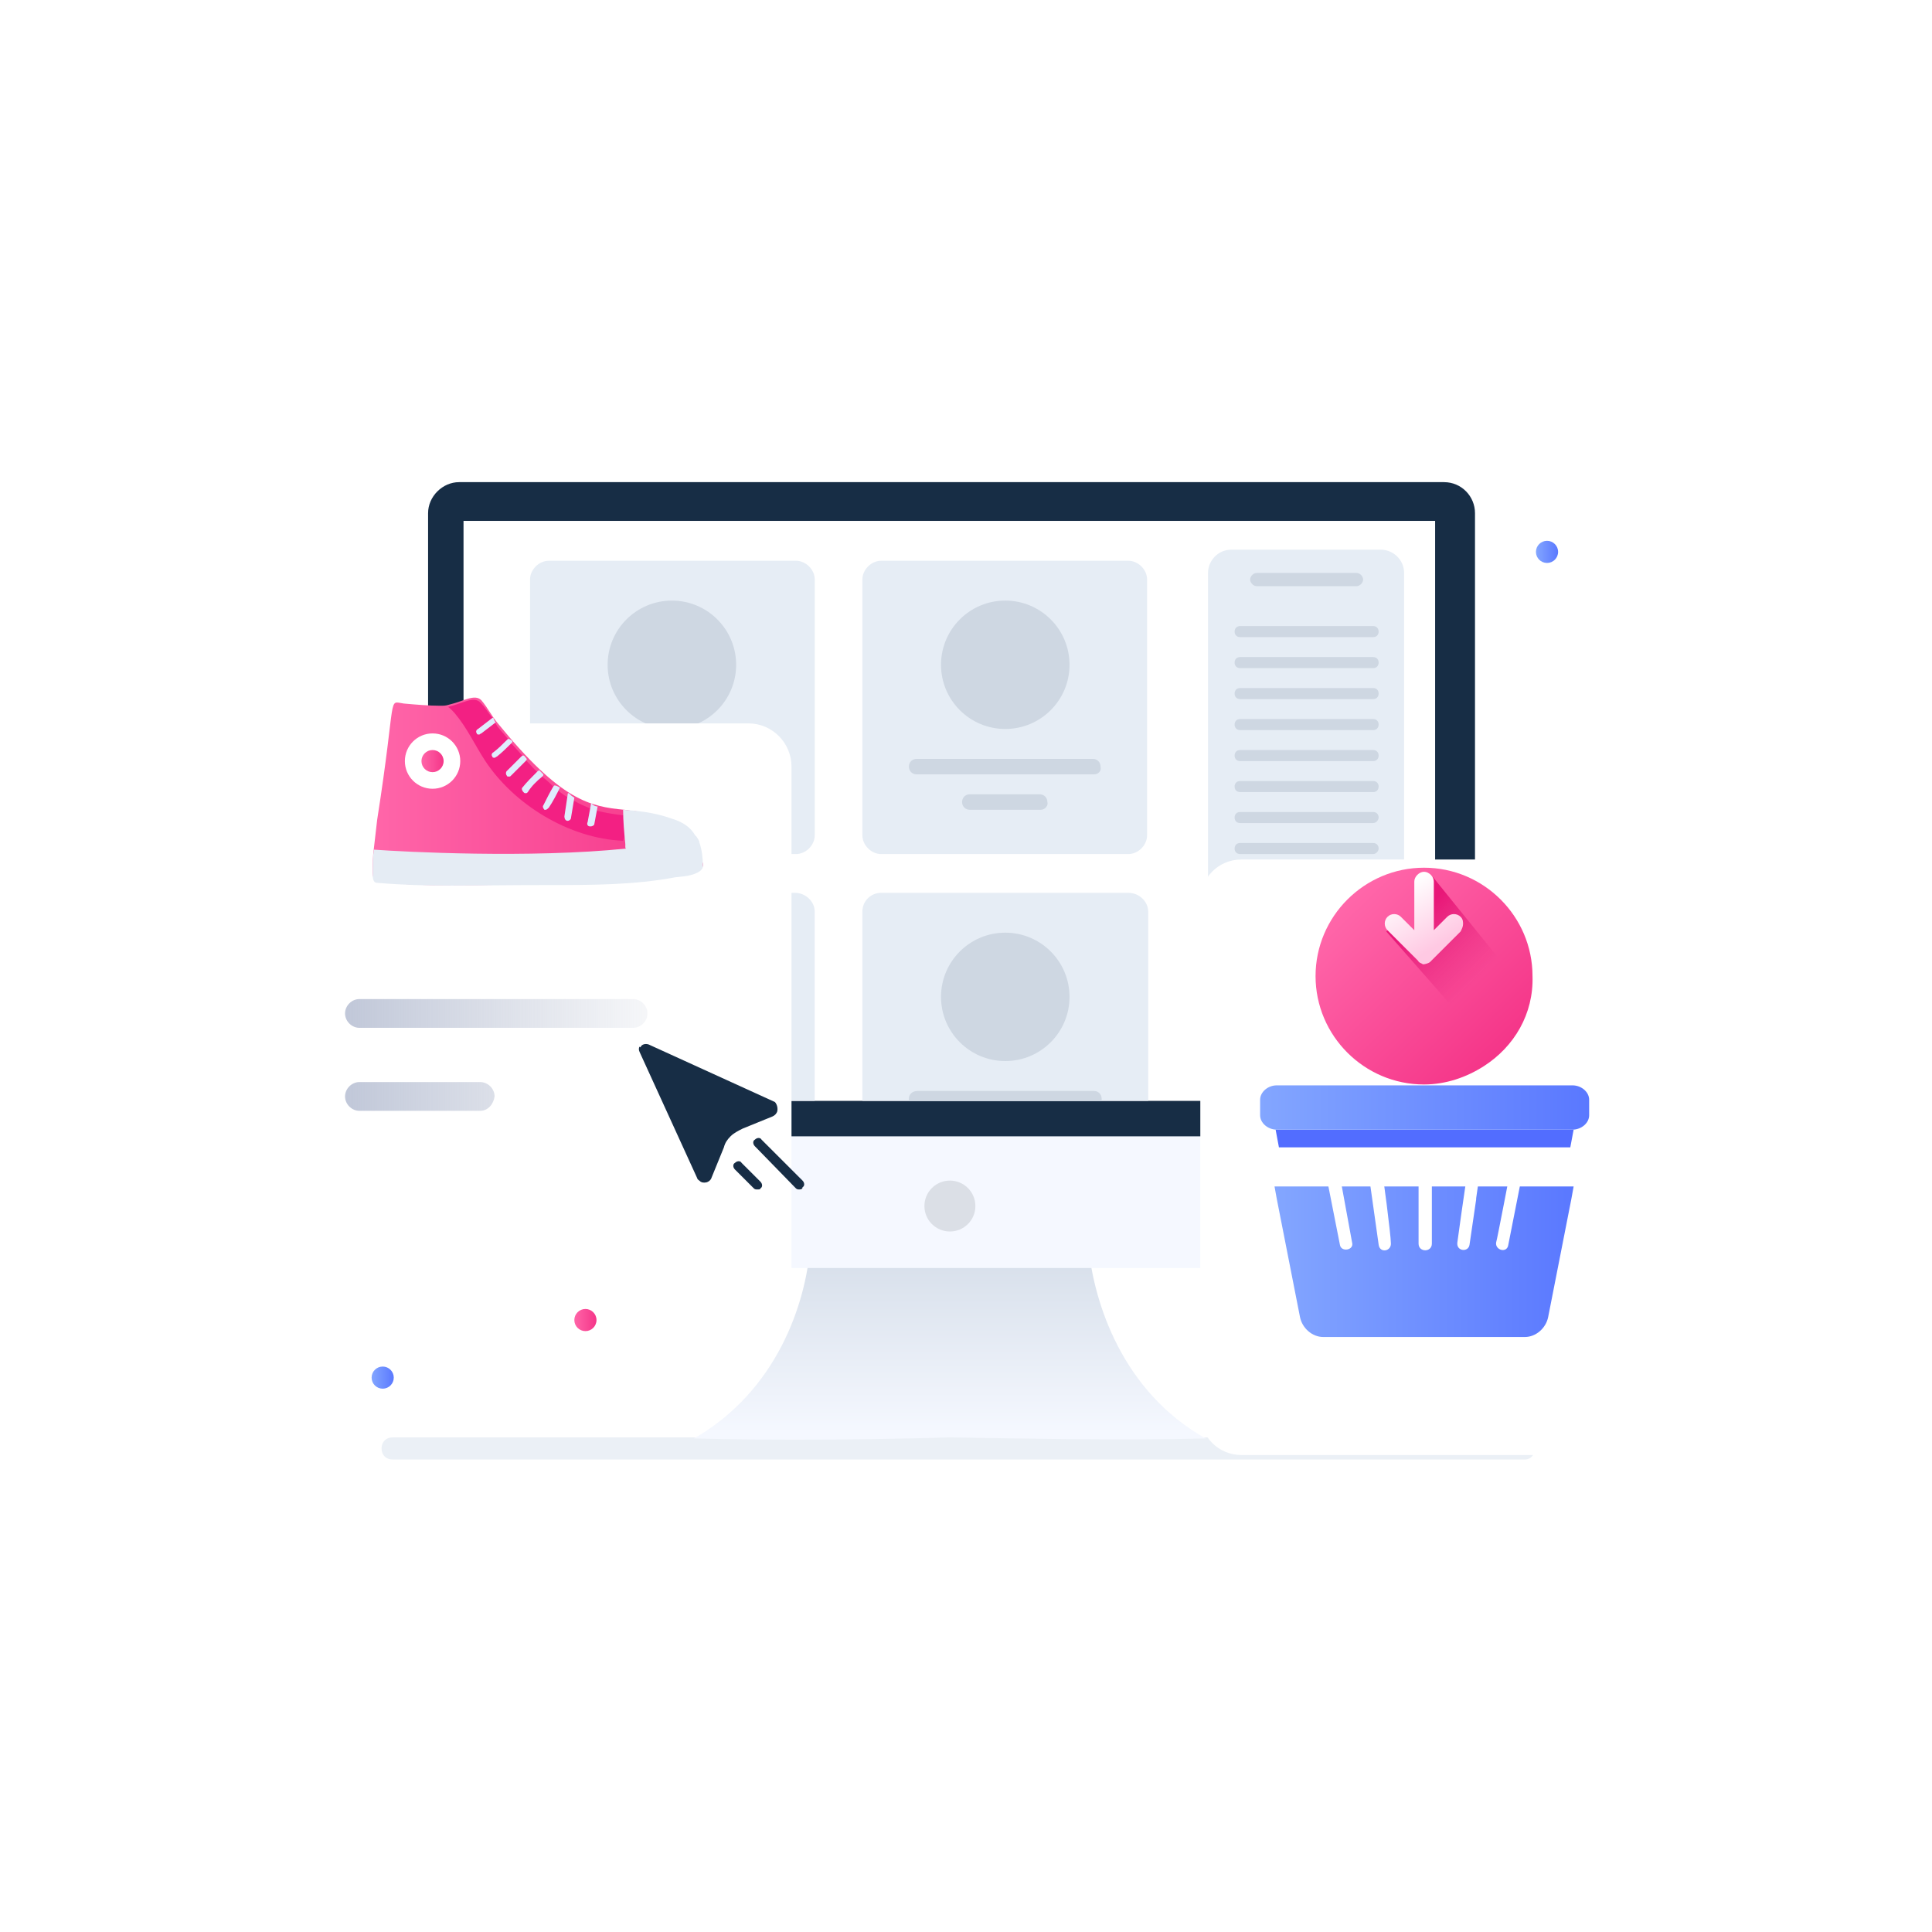 <svg width="200" height="200" viewBox="0 0 200 200" fill="none" xmlns="http://www.w3.org/2000/svg">
<path d="M157.854 151.089H40.647C39.959 151.089 39.5 150.63 39.5 149.943C39.5 149.255 39.959 148.797 40.647 148.797H157.74C158.428 148.797 158.887 149.255 158.887 149.943C158.887 150.63 158.428 151.089 157.854 151.089Z" fill="#EBF0F6"/>
<path d="M124.822 148.911C116.106 149.14 105.67 148.911 98.33 148.796C90.99 149.026 80.554 149.14 71.838 148.911C80.439 143.984 83.421 134.932 83.88 128.974H112.666C113.239 134.932 116.221 144.099 124.822 148.911Z" fill="url(#paint0_linear_1739_7173)"/>
<path d="M152.691 53.12V128.057C152.691 129.891 151.2 131.266 149.48 131.266H47.526C45.805 131.266 44.315 129.776 44.315 128.057V53.12C44.315 51.402 45.805 49.912 47.526 49.912H149.48C151.315 49.912 152.691 51.402 152.691 53.12Z" fill="#F5F8FF"/>
<path d="M152.691 53.12V117.63H44.315V53.12C44.315 51.402 45.805 49.912 47.526 49.912H149.48C151.315 49.912 152.691 51.402 152.691 53.12Z" fill="#172D45"/>
<path d="M148.563 53.922H47.984V113.963H148.563V53.922Z" fill="white"/>
<path d="M98.333 127.485C99.79 127.485 100.971 126.305 100.971 124.849C100.971 123.394 99.79 122.214 98.333 122.214C96.876 122.214 95.695 123.394 95.695 124.849C95.695 126.305 96.876 127.485 98.333 127.485Z" fill="#DBDFE6"/>
<path d="M142.944 110.756H127.461C126.2 110.756 125.053 109.725 125.053 108.35V59.309C125.053 58.048 126.085 56.902 127.461 56.902H142.944C144.205 56.902 145.352 57.934 145.352 59.309V108.35C145.352 109.725 144.32 110.756 142.944 110.756Z" fill="#E6EDF5"/>
<path d="M140.422 60.683H130.1C129.756 60.683 129.412 60.339 129.412 59.995C129.412 59.651 129.756 59.308 130.1 59.308H140.422C140.766 59.308 141.11 59.651 141.11 59.995C141.11 60.339 140.766 60.683 140.422 60.683Z" fill="#CED7E2"/>
<path d="M142.142 65.956H128.38C128.036 65.956 127.807 65.727 127.807 65.383C127.807 65.039 128.036 64.81 128.38 64.81H142.142C142.486 64.81 142.716 65.039 142.716 65.383C142.716 65.727 142.486 65.956 142.142 65.956Z" fill="#CED7E2"/>
<path d="M142.142 69.164H128.38C128.036 69.164 127.807 68.935 127.807 68.591C127.807 68.247 128.036 68.018 128.38 68.018H142.142C142.486 68.018 142.716 68.247 142.716 68.591C142.716 68.935 142.486 69.164 142.142 69.164Z" fill="#CED7E2"/>
<path d="M142.142 72.371H128.38C128.036 72.371 127.807 72.141 127.807 71.797C127.807 71.453 128.036 71.224 128.38 71.224H142.142C142.486 71.224 142.716 71.453 142.716 71.797C142.716 72.141 142.486 72.371 142.142 72.371Z" fill="#CED7E2"/>
<path d="M142.142 75.58H128.38C128.036 75.58 127.807 75.351 127.807 75.007C127.807 74.663 128.036 74.434 128.38 74.434H142.142C142.486 74.434 142.716 74.663 142.716 75.007C142.716 75.351 142.486 75.58 142.142 75.58Z" fill="#CED7E2"/>
<path d="M142.142 78.789H128.38C128.036 78.789 127.807 78.56 127.807 78.216C127.807 77.872 128.036 77.643 128.38 77.643H142.142C142.486 77.643 142.716 77.872 142.716 78.216C142.716 78.56 142.486 78.789 142.142 78.789Z" fill="#CED7E2"/>
<path d="M142.142 81.997H128.38C128.036 81.997 127.807 81.768 127.807 81.424C127.807 81.08 128.036 80.851 128.38 80.851H142.142C142.486 80.851 142.716 81.08 142.716 81.424C142.716 81.768 142.486 81.997 142.142 81.997Z" fill="#CED7E2"/>
<path d="M142.142 85.204H128.38C128.036 85.204 127.807 84.974 127.807 84.63C127.807 84.286 128.036 84.057 128.38 84.057H142.142C142.486 84.057 142.716 84.286 142.716 84.63C142.716 84.859 142.486 85.204 142.142 85.204Z" fill="#CED7E2"/>
<path d="M142.142 88.413H128.38C128.036 88.413 127.807 88.184 127.807 87.84C127.807 87.496 128.036 87.267 128.38 87.267H142.142C142.486 87.267 142.716 87.496 142.716 87.84C142.716 88.069 142.486 88.413 142.142 88.413Z" fill="#CED7E2"/>
<path d="M142.142 91.622H128.38C128.036 91.622 127.807 91.393 127.807 91.049C127.807 90.705 128.036 90.476 128.38 90.476H142.142C142.486 90.476 142.716 90.705 142.716 91.049C142.716 91.278 142.486 91.622 142.142 91.622Z" fill="#CED7E2"/>
<path d="M56.819 88.413H82.393C83.425 88.413 84.343 87.496 84.343 86.465V59.997C84.343 58.965 83.425 58.049 82.393 58.049H56.819C55.787 58.049 54.869 58.965 54.869 59.997V86.465C54.754 87.496 55.672 88.413 56.819 88.413Z" fill="#E6EDF5"/>
<path d="M69.554 75.464C73.228 75.464 76.206 72.489 76.206 68.819C76.206 65.148 73.228 62.173 69.554 62.173C65.88 62.173 62.902 65.148 62.902 68.819C62.902 72.489 65.88 75.464 69.554 75.464Z" fill="#CED7E2"/>
<path d="M78.727 80.164H60.492C60.033 80.164 59.69 79.82 59.69 79.362C59.69 78.903 60.033 78.56 60.492 78.56H78.727C79.186 78.56 79.53 78.903 79.53 79.362C79.53 79.82 79.186 80.164 78.727 80.164Z" fill="#CED7E2"/>
<path d="M73.223 83.829H65.998C65.539 83.829 65.195 83.485 65.195 83.027C65.195 82.568 65.539 82.225 65.998 82.225H73.223C73.682 82.225 74.026 82.568 74.026 83.027C74.026 83.37 73.682 83.829 73.223 83.829Z" fill="#CED7E2"/>
<path d="M91.223 88.413H116.798C117.83 88.413 118.747 87.496 118.747 86.465V59.997C118.747 58.965 117.83 58.049 116.798 58.049H91.223C90.191 58.049 89.273 58.965 89.273 59.997V86.465C89.273 87.496 90.191 88.413 91.223 88.413Z" fill="#E6EDF5"/>
<path d="M104.066 75.463C107.739 75.463 110.717 72.488 110.717 68.818C110.717 65.147 107.739 62.172 104.066 62.172C100.392 62.172 97.414 65.147 97.414 68.818C97.414 72.488 100.392 75.463 104.066 75.463Z" fill="#CED7E2"/>
<path d="M113.24 80.162H94.891C94.432 80.162 94.088 79.818 94.088 79.36C94.088 78.901 94.432 78.558 94.891 78.558H113.126C113.584 78.558 113.928 78.901 113.928 79.36C114.043 79.818 113.699 80.162 113.24 80.162Z" fill="#CED7E2"/>
<path d="M107.736 83.828H100.397C99.938 83.828 99.594 83.484 99.594 83.026C99.594 82.567 99.938 82.224 100.397 82.224H107.622C108.08 82.224 108.424 82.567 108.424 83.026C108.539 83.37 108.195 83.828 107.736 83.828Z" fill="#CED7E2"/>
<path d="M84.339 94.372V113.965H54.75V94.372C54.75 93.226 55.667 92.424 56.7 92.424H82.274C83.421 92.424 84.339 93.341 84.339 94.372Z" fill="#E6EDF5"/>
<path d="M69.546 109.84C73.22 109.84 76.198 106.865 76.198 103.195C76.198 99.524 73.22 96.549 69.546 96.549C65.873 96.549 62.895 99.524 62.895 103.195C62.895 106.865 65.873 109.84 69.546 109.84Z" fill="#CED7E2"/>
<path d="M79.522 113.738C79.522 113.853 79.522 113.853 79.522 113.968H59.566C59.566 113.853 59.566 113.853 59.566 113.738C59.566 113.28 59.91 112.936 60.369 112.936H78.604C79.177 112.936 79.522 113.28 79.522 113.738Z" fill="#CED7E2"/>
<path d="M118.862 94.372V113.965H89.273V94.372C89.273 93.226 90.191 92.424 91.223 92.424H116.798C117.945 92.424 118.862 93.341 118.862 94.372Z" fill="#E6EDF5"/>
<path d="M104.066 109.84C107.739 109.84 110.717 106.865 110.717 103.195C110.717 99.524 107.739 96.549 104.066 96.549C100.392 96.549 97.414 99.524 97.414 103.195C97.414 106.865 100.392 109.84 104.066 109.84Z" fill="#CED7E2"/>
<path d="M114.043 113.737C114.043 113.852 114.043 113.852 114.043 113.967H94.088C94.088 113.852 94.088 113.852 94.088 113.737C94.088 113.279 94.432 112.935 95.005 112.935H113.24C113.699 112.935 114.043 113.279 114.043 113.737Z" fill="#CED7E2"/>
<g filter="url(#filter0_d_1739_7173)">
<path d="M77.463 123.589H33.883C31.36 123.589 29.41 121.526 29.41 119.12V66.412C29.41 63.891 31.474 61.943 33.883 61.943H77.463C79.986 61.943 81.936 64.006 81.936 66.412V119.12C81.936 121.526 79.871 123.589 77.463 123.589Z" fill="white"/>
</g>
<path opacity="0.7" d="M65.537 106.401H37.21C36.407 106.401 35.719 105.714 35.719 104.911C35.719 104.109 36.407 103.422 37.21 103.422H65.537C66.34 103.422 67.028 104.109 67.028 104.911C67.028 105.714 66.34 106.401 65.537 106.401Z" fill="url(#paint1_linear_1739_7173)"/>
<path opacity="0.7" d="M49.71 114.994H37.21C36.407 114.994 35.719 114.306 35.719 113.504C35.719 112.702 36.407 112.015 37.21 112.015H49.71C50.513 112.015 51.201 112.702 51.201 113.504C51.087 114.306 50.513 114.994 49.71 114.994Z" fill="url(#paint2_linear_1739_7173)"/>
<path d="M71.764 87.559C71.65 87.33 71.879 86.612 71.764 86.383C71.305 85.695 70.558 85.55 69.411 85.206C67.806 84.748 66.798 84.058 65.537 83.943C65.193 83.943 64.849 83.828 64.619 83.828C61.064 83.485 58.082 82.912 51.545 74.891C50.857 74.089 50.513 73.287 49.825 72.485C49.137 71.797 47.99 72.599 46.499 72.943C46.155 73.058 45.926 73.058 45.582 73.058C44.435 73.058 43.059 72.943 41.797 72.829C40.077 72.599 41.109 71.683 39.045 84.86C38.93 85.891 38.815 86.808 38.701 87.839C38.586 88.641 38.586 89.558 38.586 90.36C38.586 90.703 38.701 91.276 39.045 91.276C44.55 91.849 48.105 91.62 56.821 91.505C61.179 91.505 65.537 91.505 69.895 90.703L70.927 90.589C71.844 90.474 72.762 90.13 72.762 89.558C72.762 88.755 71.994 88.361 71.764 87.559Z" fill="url(#paint3_linear_1739_7173)"/>
<path d="M65.537 84.058L64.505 87.037C58.885 86.808 53.151 83.256 50.169 78.673C49.137 77.068 48.334 75.35 47.188 73.975C47.188 73.975 46.843 73.516 46.385 73.173C47.876 72.829 49.023 72.027 49.711 72.714C50.284 73.287 50.513 73.746 50.972 74.318C51.087 74.548 51.202 74.662 51.316 74.891C51.316 75.006 51.431 75.006 51.431 75.121C51.775 75.579 52.234 76.037 52.578 76.496C52.692 76.61 52.807 76.725 52.922 76.954C53.38 77.412 53.725 77.871 54.183 78.329C54.298 78.443 54.413 78.558 54.527 78.787C54.986 79.246 55.33 79.704 55.789 80.047C55.904 80.162 56.133 80.277 56.248 80.506C56.706 80.85 57.05 81.193 57.395 81.537C57.624 81.652 57.739 81.766 57.968 81.995C58.312 82.225 58.541 82.454 58.885 82.568C59.115 82.683 59.344 82.797 59.459 82.912C60.032 83.256 60.606 83.485 61.179 83.714C61.408 83.829 61.638 83.829 61.867 83.943C62.785 84.172 63.587 84.287 64.505 84.402C64.849 83.943 65.193 83.943 65.537 84.058Z" fill="#F32083"/>
<path d="M72.762 89.673C72.762 90.246 71.73 90.59 70.927 90.704L69.895 90.819C65.651 91.621 61.179 91.621 56.821 91.621C48.105 91.621 44.664 91.85 39.045 91.392C38.586 91.392 38.586 90.819 38.586 90.475C38.586 89.558 38.586 88.756 38.701 87.954C41.797 88.183 54.871 88.871 64.849 87.84C67.601 87.496 70.124 87.152 72.074 86.579C72.189 86.808 72.303 87.037 72.418 87.267C72.647 87.954 72.762 88.756 72.762 89.673Z" fill="#E5ECF4"/>
<path d="M72.417 87.153C70.353 87.841 68.288 88.299 66.109 88.413C65.765 88.413 65.421 88.413 65.192 88.299C64.848 88.184 64.848 87.955 64.733 87.726C64.733 87.611 64.733 87.497 64.733 87.382C64.619 86.236 64.504 84.976 64.504 83.83C65.995 83.945 67.6 84.059 69.55 84.747C70.697 85.091 71.5 85.663 71.958 86.466C72.188 86.695 72.302 86.924 72.417 87.153Z" fill="#E5ECF4"/>
<path d="M51.316 74.778C51.316 74.892 51.316 74.892 51.316 74.778L49.825 75.924C49.71 75.924 49.71 76.038 49.596 76.038C49.481 76.038 49.366 76.038 49.366 75.924C49.252 75.809 49.252 75.58 49.481 75.465L50.972 74.319H51.087C51.087 74.434 51.201 74.663 51.316 74.778Z" fill="#DFECFD"/>
<path d="M53.038 76.723C53.038 76.838 53.038 76.838 52.923 76.953C52.465 77.411 52.006 77.869 51.432 78.328C51.318 78.328 51.318 78.442 51.203 78.442C51.089 78.442 50.974 78.442 50.974 78.328C50.859 78.213 50.859 77.984 51.089 77.869C51.547 77.525 52.006 77.067 52.465 76.609C52.579 76.494 52.579 76.494 52.694 76.494C52.694 76.494 52.923 76.609 53.038 76.723Z" fill="#DFECFD"/>
<path d="M54.525 78.557C54.525 78.671 54.525 78.671 54.411 78.786C53.952 79.244 53.379 79.817 52.92 80.275C52.805 80.39 52.805 80.39 52.69 80.39C52.576 80.39 52.461 80.39 52.461 80.275C52.346 80.161 52.346 79.932 52.461 79.817C52.92 79.359 53.493 78.786 53.952 78.328C54.067 78.213 54.067 78.213 54.181 78.213C54.296 78.213 54.411 78.442 54.525 78.557Z" fill="#DFECFD"/>
<path d="M56.248 80.162C56.248 80.277 56.248 80.277 56.133 80.392C55.56 80.85 54.986 81.423 54.642 81.996C54.528 82.11 54.528 82.11 54.413 82.11C54.298 82.11 54.298 82.11 54.184 81.996C54.069 81.881 53.954 81.652 54.069 81.537C54.528 80.965 55.101 80.392 55.675 79.819C55.675 79.819 55.789 79.819 55.789 79.704C56.019 79.933 56.133 80.048 56.248 80.162Z" fill="#DFECFD"/>
<path d="M57.967 81.536C57.967 81.536 57.967 81.65 57.967 81.536C57.623 82.223 57.279 82.911 56.82 83.598C56.706 83.713 56.591 83.828 56.476 83.828H56.361C56.247 83.713 56.132 83.484 56.247 83.369C56.591 82.682 56.935 81.994 57.279 81.421L57.394 81.307C57.623 81.307 57.738 81.421 57.967 81.536Z" fill="#DFECFD"/>
<path d="M59.458 82.569L59.114 84.631C59.114 84.86 58.885 84.975 58.77 84.975C58.541 84.975 58.426 84.746 58.426 84.517L58.77 82.225C58.77 82.11 58.77 82.11 58.885 82.11C59.114 82.34 59.229 82.454 59.458 82.569Z" fill="#DFECFD"/>
<path d="M61.866 83.485C61.752 84.058 61.637 84.746 61.522 85.319C61.522 85.433 61.293 85.548 61.178 85.548C61.178 85.548 61.178 85.548 61.063 85.548C60.834 85.548 60.719 85.319 60.834 85.09C60.949 84.517 61.063 83.829 61.178 83.256C61.178 83.256 61.178 83.256 61.178 83.142C61.407 83.371 61.637 83.485 61.866 83.485Z" fill="#DFECFD"/>
<path d="M44.779 81.652C46.363 81.652 47.646 80.37 47.646 78.787C47.646 77.205 46.363 75.923 44.779 75.923C43.196 75.923 41.912 77.205 41.912 78.787C41.912 80.37 43.196 81.652 44.779 81.652Z" fill="white"/>
<path d="M44.776 79.934C45.409 79.934 45.923 79.421 45.923 78.788C45.923 78.156 45.409 77.643 44.776 77.643C44.142 77.643 43.629 78.156 43.629 78.788C43.629 79.421 44.142 79.934 44.776 79.934Z" fill="url(#paint4_linear_1739_7173)"/>
<path d="M80.442 115.11C80.328 115.339 80.213 115.453 79.984 115.568L76.887 116.828C76.428 117.058 75.969 117.287 75.626 117.63C75.281 117.974 75.052 118.318 74.937 118.776L73.676 121.87C73.561 122.328 72.988 122.558 72.644 122.328C72.529 122.214 72.3 122.099 72.3 121.985L66.336 108.922C66.221 108.693 66.221 108.464 66.336 108.349C66.451 108.12 66.795 108.006 67.139 108.12L80.213 114.078C80.442 114.308 80.557 114.766 80.442 115.11Z" fill="#172D45"/>
<path d="M82.734 123.131C82.619 123.131 82.505 123.131 82.39 123.016L78.147 118.662C77.917 118.433 77.917 118.089 78.147 117.975C78.376 117.745 78.72 117.745 78.835 117.975L83.078 122.214C83.307 122.443 83.307 122.787 83.078 122.902C83.078 123.131 82.849 123.131 82.734 123.131Z" fill="#172D45"/>
<path d="M78.376 123.131C78.261 123.131 78.147 123.131 78.032 123.016L76.082 121.068C75.853 120.839 75.853 120.495 76.082 120.381C76.312 120.152 76.656 120.152 76.77 120.381L78.72 122.329C78.949 122.558 78.949 122.902 78.72 123.016C78.72 123.131 78.605 123.131 78.376 123.131Z" fill="#172D45"/>
<path d="M75.51 117.631C75.166 117.975 74.937 118.318 74.822 118.777L73.561 121.87C73.446 122.329 72.873 122.558 72.528 122.329C72.414 122.214 72.184 122.099 72.184 121.985L66.221 108.923C66.106 108.693 66.106 108.464 66.221 108.35L75.51 117.631Z" fill="#172D45"/>
<g filter="url(#filter1_d_1739_7173)">
<path d="M166.345 137.682H128.499C126.205 137.682 124.256 135.849 124.256 133.443V80.277C124.256 77.985 126.091 76.037 128.499 76.037H166.345C168.639 76.037 170.588 77.87 170.588 80.277V133.443C170.588 135.849 168.753 137.682 166.345 137.682Z" fill="white"/>
</g>
<g filter="url(#filter2_d_1739_7173)">
<path d="M153.598 104.492C151.832 105.626 149.687 106.383 147.415 106.383C141.233 106.383 136.186 101.34 136.186 95.163C136.186 88.986 141.233 83.943 147.415 83.943C153.598 83.943 158.645 88.986 158.645 95.163C158.771 99.071 156.752 102.475 153.598 104.492Z" fill="url(#paint5_linear_1739_7173)"/>
</g>
<path d="M155.997 100.205C155.24 101.466 154.105 102.6 152.843 103.483C152.212 103.987 151.455 104.239 150.698 104.617L143.506 96.423L144.263 95.793L146.786 96.927L147.544 93.271L148.301 90.75L155.745 99.953L155.997 100.205Z" fill="url(#paint6_linear_1739_7173)"/>
<path d="M146.788 99.449L143.634 96.297C143.255 95.919 143.255 95.289 143.634 94.91C144.012 94.532 144.643 94.532 145.021 94.91L146.409 96.297V91.255C146.409 90.75 146.914 90.246 147.419 90.246C147.924 90.246 148.428 90.75 148.428 91.255V96.297L149.816 94.91C150.195 94.532 150.826 94.532 151.204 94.91C151.456 95.163 151.456 95.415 151.456 95.667C151.456 95.919 151.33 96.171 151.204 96.423L148.05 99.575C147.924 99.701 147.545 99.827 147.293 99.827C147.166 99.701 146.914 99.701 146.788 99.449Z" fill="url(#paint7_linear_1739_7173)"/>
<path d="M162.902 116.94L160.265 130.461C160.035 131.607 159.003 132.524 157.856 132.524H136.984C135.837 132.524 134.805 131.607 134.575 130.461L131.938 116.94" fill="white"/>
<g filter="url(#filter3_d_1739_7173)">
<path d="M162.902 116.94L162.673 118.201L160.265 130.461C160.035 131.607 159.003 132.524 157.856 132.524H136.984C135.837 132.524 134.805 131.607 134.575 130.461L132.167 118.201L131.938 116.94H162.902Z" fill="url(#paint8_linear_1739_7173)"/>
</g>
<path d="M162.901 116.941L162.557 118.775H132.395L132.051 116.941H162.901Z" fill="#526DFF"/>
<path d="M132.97 116.94H132.168C131.25 116.94 130.447 116.252 130.447 115.45V113.846C130.447 113.044 131.25 112.356 132.168 112.356H162.788C163.706 112.356 164.509 113.044 164.509 113.846V115.45C164.509 116.252 163.706 116.94 162.788 116.94H161.986" fill="url(#paint9_linear_1739_7173)"/>
<path d="M138.478 120.492C138.363 120.148 138.019 119.919 137.675 119.919C137.331 120.034 137.102 120.377 137.102 120.721L138.707 128.856C138.822 129.658 140.198 129.429 139.969 128.627L138.478 120.492Z" fill="white"/>
<path d="M142.948 120.492C142.948 120.148 142.604 119.919 142.146 119.919C141.802 119.919 141.572 120.263 141.572 120.721C141.802 122.44 142.49 127.138 142.719 128.856C142.834 129.773 144.095 129.544 143.981 128.627C143.981 127.94 143.178 121.523 142.948 120.492Z" fill="white"/>
<path d="M146.85 120.606V128.742C146.85 129.658 148.226 129.658 148.226 128.742V120.606C148.111 119.69 146.85 119.69 146.85 120.606Z" fill="white"/>
<path d="M152.01 120.493C151.436 124.733 151.666 122.785 150.863 128.629C150.748 129.545 152.01 129.66 152.124 128.858L152.812 124.16C152.812 124.045 152.812 124.045 152.812 124.045L153.271 120.837C153.386 119.806 152.124 119.691 152.01 120.493Z" fill="white"/>
<path d="M156.484 120.491C156.255 121.637 154.993 128.283 154.878 128.627C154.764 129.429 156.025 129.772 156.14 128.856L157.746 120.72C157.86 119.918 156.599 119.689 156.484 120.491Z" fill="white"/>
<path d="M160.147 58.277C160.78 58.277 161.294 57.764 161.294 57.131C161.294 56.498 160.78 55.985 160.147 55.985C159.513 55.985 159 56.498 159 57.131C159 57.764 159.513 58.277 160.147 58.277Z" fill="url(#paint10_linear_1739_7173)"/>
<path d="M60.602 137.797C61.235 137.797 61.749 137.284 61.749 136.651C61.749 136.018 61.235 135.505 60.602 135.505C59.968 135.505 59.455 136.018 59.455 136.651C59.455 137.284 59.968 137.797 60.602 137.797Z" fill="url(#paint11_linear_1739_7173)"/>
<path d="M39.616 143.756C40.249 143.756 40.762 143.243 40.762 142.611C40.762 141.978 40.249 141.465 39.616 141.465C38.982 141.465 38.469 141.978 38.469 142.611C38.469 143.243 38.982 143.756 39.616 143.756Z" fill="url(#paint12_linear_1739_7173)"/>
<defs>
<filter id="filter0_d_1739_7173" x="3.528" y="49.002" width="104.29" height="113.41" filterUnits="userSpaceOnUse" color-interpolation-filters="sRGB">
<feFlood flood-opacity="0" result="BackgroundImageFix"/>
<feColorMatrix in="SourceAlpha" type="matrix" values="0 0 0 0 0 0 0 0 0 0 0 0 0 0 0 0 0 0 127 0" result="hardAlpha"/>
<feOffset dy="12.941"/>
<feGaussianBlur stdDeviation="12.941"/>
<feColorMatrix type="matrix" values="0 0 0 0 0.398 0 0 0 0 0.477 0 0 0 0 0.575 0 0 0 0.18 0"/>
<feBlend mode="normal" in2="BackgroundImageFix" result="effect1_dropShadow_1739_7173"/>
<feBlend mode="normal" in="SourceGraphic" in2="effect1_dropShadow_1739_7173" result="shape"/>
</filter>
<filter id="filter1_d_1739_7173" x="98.374" y="63.096" width="98.097" height="113.41" filterUnits="userSpaceOnUse" color-interpolation-filters="sRGB">
<feFlood flood-opacity="0" result="BackgroundImageFix"/>
<feColorMatrix in="SourceAlpha" type="matrix" values="0 0 0 0 0 0 0 0 0 0 0 0 0 0 0 0 0 0 127 0" result="hardAlpha"/>
<feOffset dy="12.941"/>
<feGaussianBlur stdDeviation="12.941"/>
<feColorMatrix type="matrix" values="0 0 0 0 0.398 0 0 0 0 0.477 0 0 0 0 0.575 0 0 0 0.18 0"/>
<feBlend mode="normal" in2="BackgroundImageFix" result="effect1_dropShadow_1739_7173"/>
<feBlend mode="normal" in="SourceGraphic" in2="effect1_dropShadow_1739_7173" result="shape"/>
</filter>
<filter id="filter2_d_1739_7173" x="126.774" y="80.414" width="41.288" height="41.263" filterUnits="userSpaceOnUse" color-interpolation-filters="sRGB">
<feFlood flood-opacity="0" result="BackgroundImageFix"/>
<feColorMatrix in="SourceAlpha" type="matrix" values="0 0 0 0 0 0 0 0 0 0 0 0 0 0 0 0 0 0 127 0" result="hardAlpha"/>
<feOffset dy="5.882"/>
<feGaussianBlur stdDeviation="4.706"/>
<feColorMatrix type="matrix" values="0 0 0 0 0.969 0 0 0 0 0.255 0 0 0 0 0.565 0 0 0 0.3 0"/>
<feBlend mode="normal" in2="BackgroundImageFix" result="effect1_dropShadow_1739_7173"/>
<feBlend mode="normal" in="SourceGraphic" in2="effect1_dropShadow_1739_7173" result="shape"/>
</filter>
<filter id="filter3_d_1739_7173" x="122.526" y="113.411" width="49.788" height="34.407" filterUnits="userSpaceOnUse" color-interpolation-filters="sRGB">
<feFlood flood-opacity="0" result="BackgroundImageFix"/>
<feColorMatrix in="SourceAlpha" type="matrix" values="0 0 0 0 0 0 0 0 0 0 0 0 0 0 0 0 0 0 127 0" result="hardAlpha"/>
<feOffset dy="5.882"/>
<feGaussianBlur stdDeviation="4.706"/>
<feColorMatrix type="matrix" values="0 0 0 0 0.113 0 0 0 0 0.296 0 0 0 0 1 0 0 0 0.22 0"/>
<feBlend mode="normal" in2="BackgroundImageFix" result="effect1_dropShadow_1739_7173"/>
<feBlend mode="normal" in="SourceGraphic" in2="effect1_dropShadow_1739_7173" result="shape"/>
</filter>
<linearGradient id="paint0_linear_1739_7173" x1="98.319" y1="148.421" x2="98.319" y2="130.548" gradientUnits="userSpaceOnUse">
<stop stop-color="#F5F8FF"/>
<stop offset="0.991" stop-color="#D8E0EB"/>
</linearGradient>
<linearGradient id="paint1_linear_1739_7173" x1="73.434" y1="104.896" x2="28.229" y2="104.896" gradientUnits="userSpaceOnUse">
<stop offset="0.007" stop-color="#9CA6BD" stop-opacity="0"/>
<stop offset="1" stop-color="#929EBD"/>
</linearGradient>
<linearGradient id="paint2_linear_1739_7173" x1="73.434" y1="113.424" x2="28.229" y2="113.424" gradientUnits="userSpaceOnUse">
<stop offset="0.007" stop-color="#9CA6BD" stop-opacity="0"/>
<stop offset="1" stop-color="#929EBD"/>
</linearGradient>
<linearGradient id="paint3_linear_1739_7173" x1="38.553" y1="82.073" x2="72.737" y2="82.073" gradientUnits="userSpaceOnUse">
<stop stop-color="#FF66A9"/>
<stop offset="1" stop-color="#F53689"/>
</linearGradient>
<linearGradient id="paint4_linear_1739_7173" x1="43.552" y1="78.822" x2="45.946" y2="78.822" gradientUnits="userSpaceOnUse">
<stop stop-color="#FF66A9"/>
<stop offset="1" stop-color="#F53689"/>
</linearGradient>
<linearGradient id="paint5_linear_1739_7173" x1="139.913" y1="87.323" x2="155.047" y2="102.935" gradientUnits="userSpaceOnUse">
<stop stop-color="#FF66A9"/>
<stop offset="1" stop-color="#F53689"/>
</linearGradient>
<linearGradient id="paint6_linear_1739_7173" x1="146.819" y1="94.867" x2="153.027" y2="101.08" gradientUnits="userSpaceOnUse">
<stop stop-color="#E81778"/>
<stop offset="1" stop-color="#E01F79" stop-opacity="0"/>
</linearGradient>
<linearGradient id="paint7_linear_1739_7173" x1="148.872" y1="97.934" x2="145.154" y2="91.854" gradientUnits="userSpaceOnUse">
<stop offset="0.011" stop-color="#FFC9E3"/>
<stop offset="1" stop-color="white"/>
</linearGradient>
<linearGradient id="paint8_linear_1739_7173" x1="131.999" y1="124.697" x2="162.95" y2="124.697" gradientUnits="userSpaceOnUse">
<stop stop-color="#83A6FF"/>
<stop offset="1" stop-color="#5A78FF"/>
</linearGradient>
<linearGradient id="paint9_linear_1739_7173" x1="130.461" y1="114.564" x2="164.511" y2="114.564" gradientUnits="userSpaceOnUse">
<stop stop-color="#83A6FF"/>
<stop offset="1" stop-color="#5A78FF"/>
</linearGradient>
<linearGradient id="paint10_linear_1739_7173" x1="158.983" y1="57.134" x2="161.338" y2="57.134" gradientUnits="userSpaceOnUse">
<stop stop-color="#83A6FF"/>
<stop offset="1" stop-color="#5A78FF"/>
</linearGradient>
<linearGradient id="paint11_linear_1739_7173" x1="59.383" y1="136.609" x2="61.738" y2="136.609" gradientUnits="userSpaceOnUse">
<stop stop-color="#FF66A9"/>
<stop offset="1" stop-color="#F53689"/>
</linearGradient>
<linearGradient id="paint12_linear_1739_7173" x1="38.457" y1="142.563" x2="40.813" y2="142.563" gradientUnits="userSpaceOnUse">
<stop stop-color="#83A6FF"/>
<stop offset="1" stop-color="#5A78FF"/>
</linearGradient>
</defs>
</svg>
